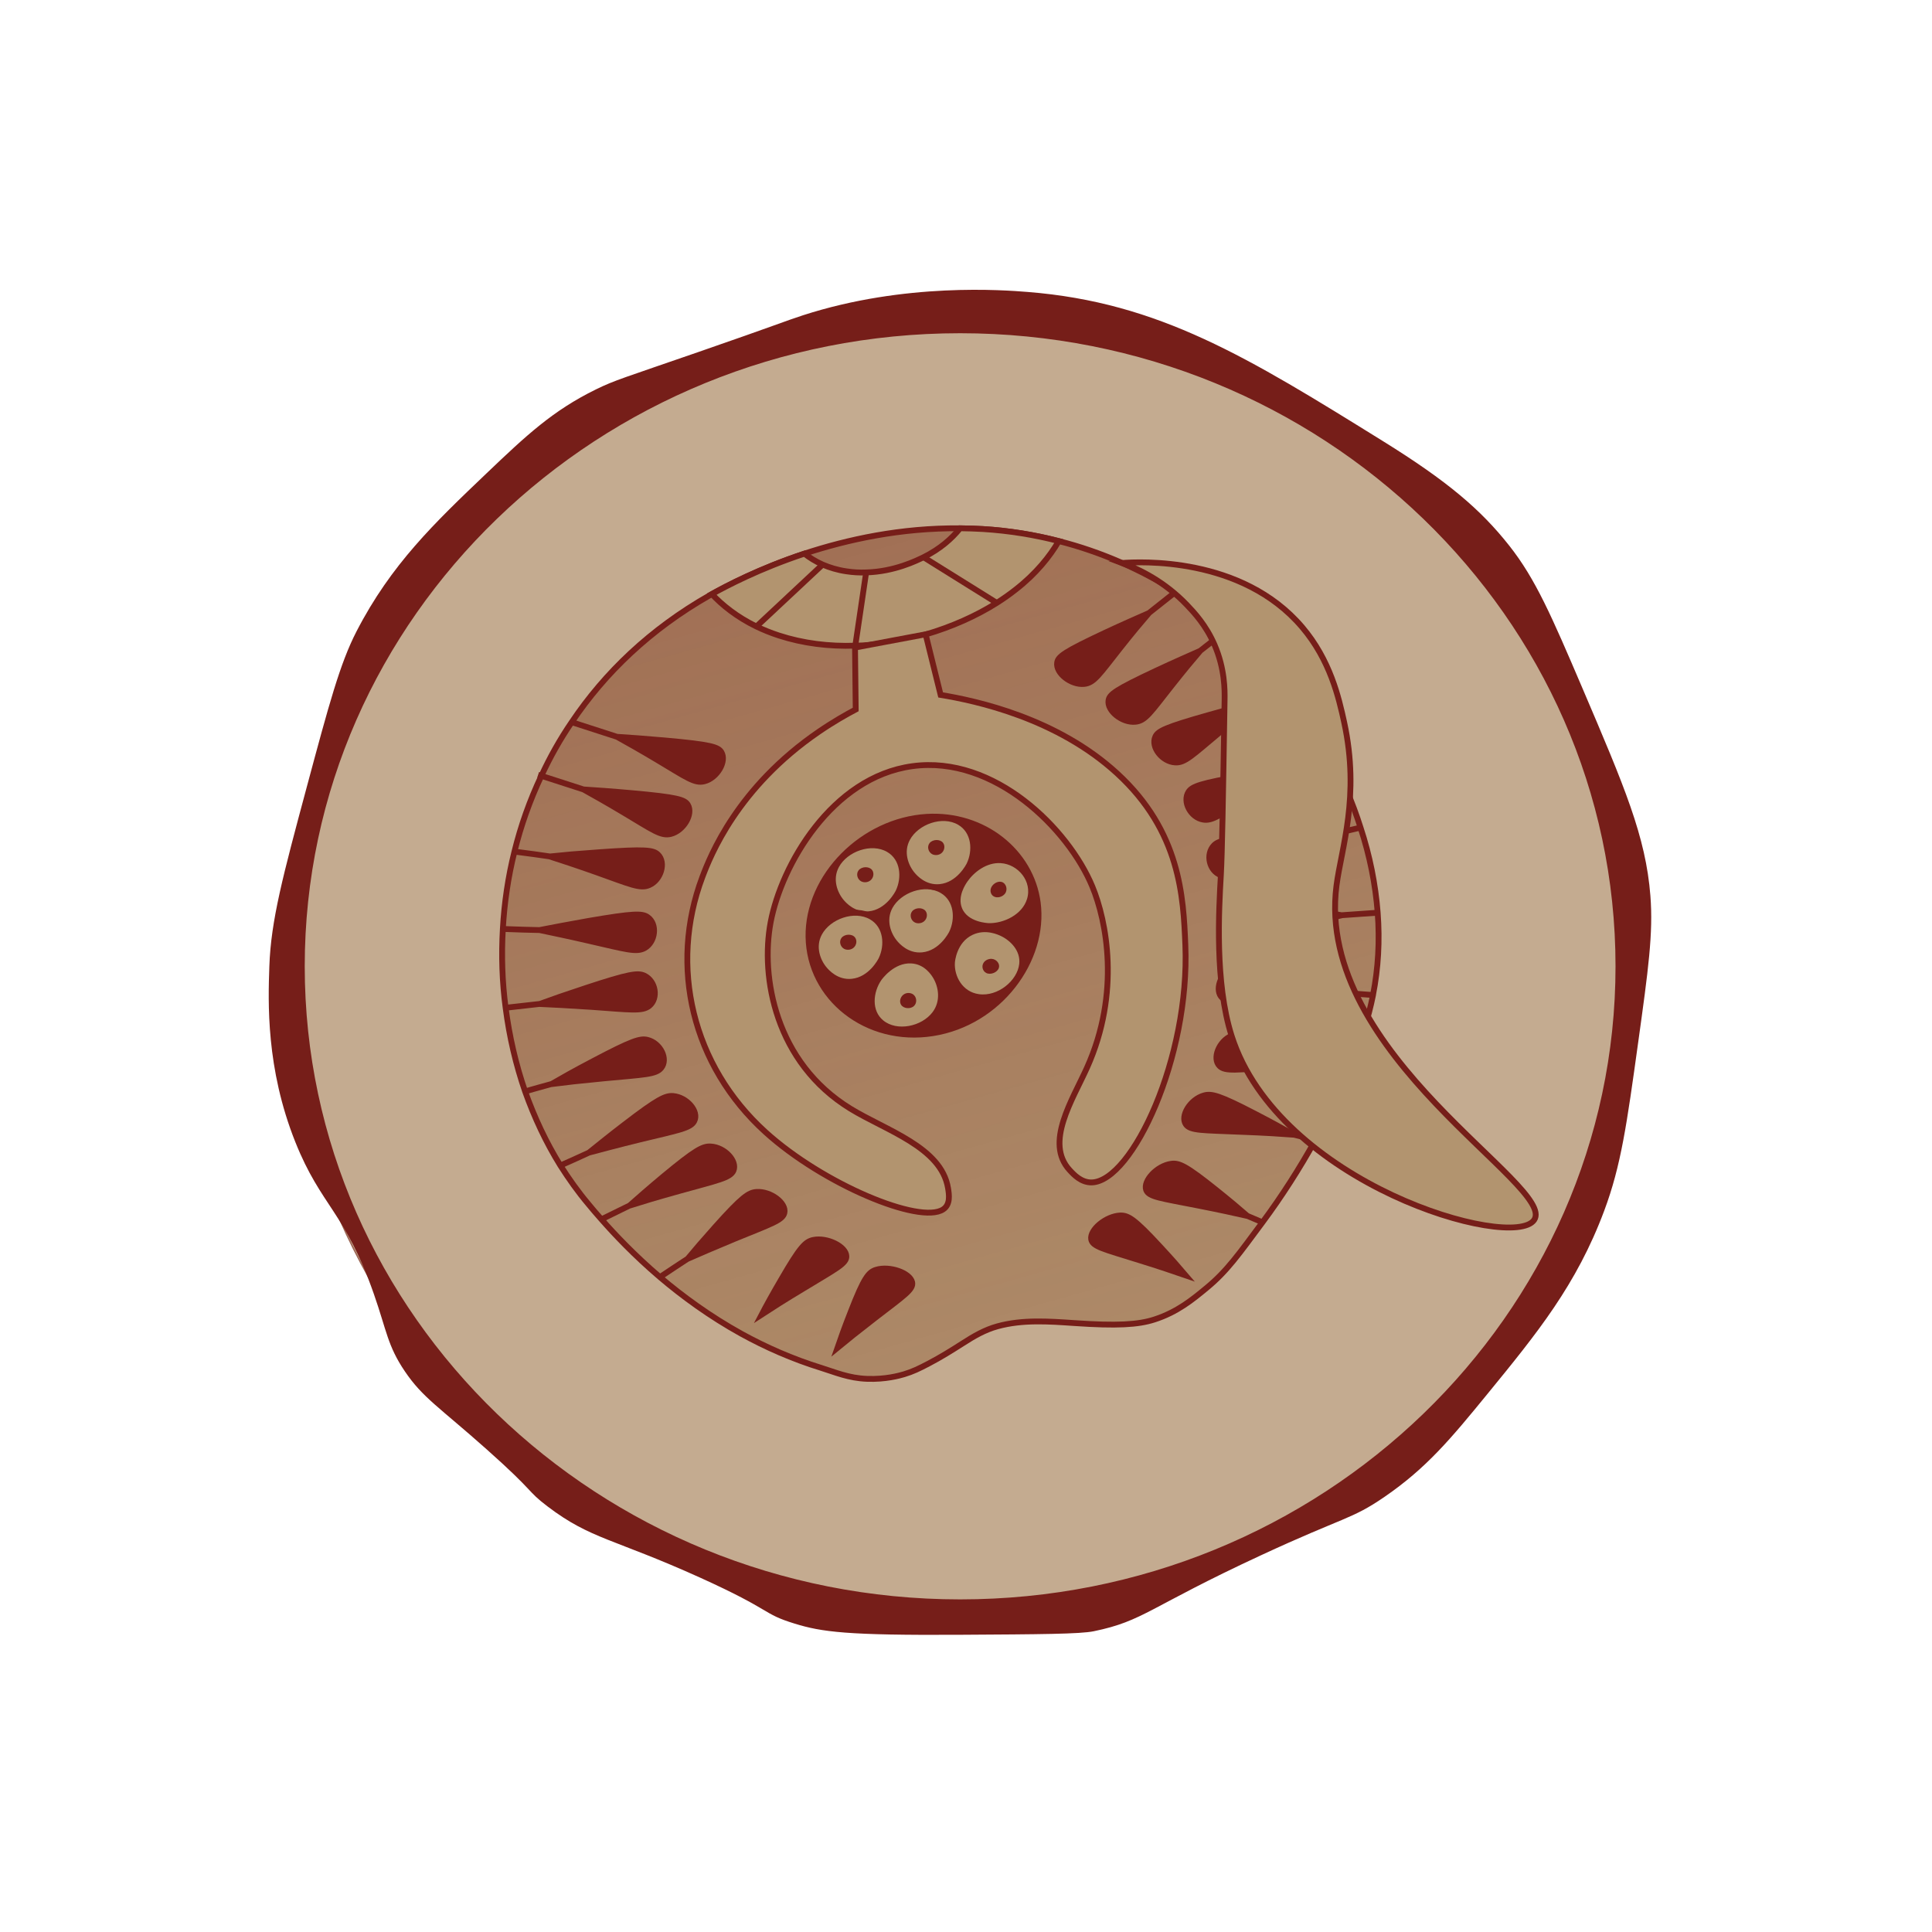 <svg width="140" height="140" viewBox="0 0 140 140" fill="none" xmlns="http://www.w3.org/2000/svg">
<path d="M69.574 117.179C96.512 117.179 118.349 96.066 118.349 70.022C118.349 43.978 96.512 22.865 69.574 22.865C42.637 22.865 20.8 43.978 20.8 70.022C20.8 96.066 42.637 117.179 69.574 117.179Z" fill="#C4AB90" stroke="#9E6655" stroke-width="0.105" stroke-miterlimit="10"/>
<path d="M99.832 66.137C99.674 64.088 99.261 62.009 98.589 59.969C98.017 58.146 97.238 56.353 96.285 54.625C95.368 52.959 94.288 51.357 93.063 49.843C91.839 48.329 90.457 46.907 88.951 45.619C87.79 44.619 86.534 43.692 85.215 42.871C82.646 41.256 79.802 39.993 76.725 39.208C74.96 38.753 73.126 38.453 71.228 38.338C70.67 38.304 70.128 38.287 69.575 38.283C65.279 38.241 61.392 39.097 58.293 40.118C55.02 41.204 52.628 42.469 51.582 43.05C51.522 43.087 51.462 43.126 51.401 43.154C47.13 45.588 43.823 48.761 41.43 52.33C40.576 53.58 39.847 54.88 39.23 56.22C38.389 58.001 37.739 59.84 37.279 61.71C36.816 63.56 36.543 65.441 36.438 67.316C36.328 69.24 36.389 71.158 36.64 73.029C36.91 75.12 37.382 77.151 38.05 79.086C38.725 80.981 39.573 82.792 40.609 84.459C41.228 85.432 41.893 86.371 42.627 87.24C42.851 87.516 43.17 87.895 43.581 88.357C44.531 89.437 45.953 90.95 47.819 92.542C49.461 93.936 51.438 95.386 53.732 96.654C55.479 97.616 57.409 98.472 59.505 99.121C60.514 99.433 61.487 99.867 62.833 99.916C64.163 99.965 65.181 99.682 65.508 99.584C66.15 99.39 66.587 99.176 67.286 98.811C68.141 98.365 68.962 97.855 69.774 97.335C70.575 96.82 71.358 96.363 72.284 96.108C74.098 95.608 76.016 95.75 77.869 95.876C80.915 96.085 82.471 95.999 83.656 95.615C85.321 95.074 86.412 94.174 87.449 93.316C88.919 92.102 89.765 90.887 91.484 88.573C92.866 86.712 94.171 84.678 95.323 82.6C96.323 80.825 97.201 79.02 97.913 77.258C98.621 75.468 99.167 73.732 99.494 72.114L99.492 72.105C99.876 70.169 99.987 68.168 99.832 66.137Z" fill="#B2946F" stroke="#761E19" stroke-width="0.422" stroke-miterlimit="10"/>
<path d="M99.832 66.137C99.674 64.088 99.261 62.009 98.589 59.969C98.017 58.146 97.238 56.353 96.285 54.625C95.368 52.959 94.288 51.357 93.063 49.843C91.839 48.329 90.457 46.907 88.951 45.619C87.79 44.619 86.534 43.692 85.215 42.871C82.646 41.256 79.802 39.993 76.725 39.208C74.96 38.753 73.126 38.453 71.228 38.338C70.67 38.304 70.128 38.287 69.575 38.283C65.279 38.241 61.392 39.097 58.293 40.118C55.02 41.204 52.628 42.469 51.582 43.05C51.522 43.087 51.462 43.126 51.401 43.154C47.13 45.588 43.823 48.761 41.43 52.33C40.576 53.58 39.847 54.88 39.23 56.22C38.389 58.001 37.739 59.84 37.279 61.71C36.816 63.56 36.543 65.441 36.438 67.316C36.328 69.24 36.389 71.158 36.64 73.029C36.91 75.12 37.382 77.151 38.05 79.086C38.725 80.981 39.573 82.792 40.609 84.459C41.228 85.432 41.893 86.371 42.627 87.24C42.851 87.516 43.17 87.895 43.581 88.357C44.531 89.437 45.953 90.95 47.819 92.542C49.461 93.936 51.438 95.386 53.732 96.654C55.479 97.616 57.409 98.472 59.505 99.121C60.514 99.433 61.487 99.867 62.833 99.916C64.163 99.965 65.181 99.682 65.508 99.584C66.15 99.39 66.587 99.176 67.286 98.811C68.141 98.365 68.962 97.855 69.774 97.335C70.575 96.82 71.358 96.363 72.284 96.108C74.098 95.608 76.016 95.75 77.869 95.876C80.915 96.085 82.471 95.999 83.656 95.615C85.321 95.074 86.412 94.174 87.449 93.316C88.919 92.102 89.765 90.887 91.484 88.573C92.866 86.712 94.171 84.678 95.323 82.6C96.323 80.825 97.201 79.02 97.913 77.258C98.621 75.468 99.167 73.732 99.494 72.114L99.492 72.105C99.876 70.169 99.987 68.168 99.832 66.137Z" fill="url(#paint0_linear_4819_341548)"/>
<path d="M76.724 39.208C76.073 40.322 75.085 41.562 73.599 42.722C73.176 43.056 72.71 43.386 72.23 43.689C70.725 44.639 68.96 45.423 67.081 45.973C65.78 46.34 64.412 46.611 63.047 46.725L63.009 46.731C62.659 46.763 62.319 46.785 61.978 46.787C60.08 46.855 58.19 46.621 56.435 46.049C55.84 45.856 55.307 45.635 54.812 45.398C53.379 44.7 52.332 43.848 51.582 43.049C52.628 42.468 55.019 41.203 58.293 40.118C58.652 40.404 59.087 40.678 59.608 40.911C60.113 41.127 60.679 41.305 61.338 41.401C61.822 41.474 62.3 41.501 62.758 41.48C64.815 41.427 66.432 40.616 66.924 40.379C68.113 39.786 68.963 39.04 69.574 38.281C70.127 38.287 70.669 38.303 71.227 38.336C73.125 38.453 74.959 38.753 76.724 39.208Z" fill="#B2946F" stroke="#761E19" stroke-width="0.422" stroke-miterlimit="10"/>
<path d="M59.612 40.91L54.815 45.396" stroke="#761E19" stroke-width="0.422" stroke-miterlimit="10"/>
<path d="M62.763 41.484L61.958 46.925" stroke="#761E19" stroke-width="0.422" stroke-miterlimit="10"/>
<path d="M66.92 40.377L72.228 43.685" stroke="#761E19" stroke-width="0.422" stroke-miterlimit="10"/>
<path d="M61.958 46.925C61.974 48.421 61.991 49.916 62.008 51.412C61.33 51.77 60.382 52.305 59.334 53.023C53.424 57.069 51.472 62.023 50.892 63.564C48.466 70.019 50.149 77.21 55.474 82.039C59.621 85.8 66.66 88.748 68.344 87.637C68.885 87.28 68.777 86.566 68.696 86.084C68.199 83.125 64.207 81.919 61.63 80.341C56.178 77 55.099 70.786 55.843 66.832C56.617 62.715 60.259 56.319 66.112 55.52C72.069 54.707 77.43 60.086 79.152 64.237C80.185 66.725 81.219 71.928 78.767 77.374C77.707 79.727 75.69 82.806 77.507 84.787C77.804 85.11 78.351 85.707 79.123 85.683C82.043 85.589 86.237 76.642 85.894 68.456C85.751 65.029 85.55 60.262 80.947 56.038C76.583 52.034 70.719 50.777 68.162 50.357C67.799 48.892 67.436 47.429 67.074 45.965C65.37 46.286 63.663 46.606 61.958 46.925Z" fill="#B2946F" stroke="#761E19" stroke-width="0.422" stroke-miterlimit="10"/>
<path d="M41.425 52.33C43.616 53.037 43.616 53.037 44.711 53.392C45.578 53.447 46.793 53.532 48.245 53.662C51.499 53.955 52.047 54.126 52.273 54.502C52.681 55.181 51.96 56.383 51.04 56.615C50.335 56.793 49.756 56.34 47.613 55.06C46.388 54.329 45.37 53.757 44.711 53.392C43.616 53.037 43.616 53.037 41.425 52.33Z" fill="#761E19" stroke="#761E19" stroke-width="0.422" stroke-miterlimit="10"/>
<path d="M75.197 65.404C75.75 69.575 72.394 74.116 67.582 74.87C62.8 75.62 58.655 72.301 58.587 67.888C58.519 63.477 62.547 59.471 67.152 59.191C71.262 58.941 74.709 61.727 75.197 65.404Z" fill="#761E19" stroke="#761E19" stroke-width="0.422" stroke-miterlimit="10"/>
<path d="M60.608 62.722C60.065 63.72 60.485 64.783 60.985 65.365C61.14 65.544 61.838 66.357 62.965 66.249C64.355 66.115 65.064 64.707 65.1 64.631C65.584 63.632 65.499 62.188 64.38 61.545C63.131 60.829 61.272 61.503 60.608 62.722Z" fill="#B2946F" stroke="#761E19" stroke-width="0.422" stroke-miterlimit="10"/>
<path d="M62.218 63.065C62.013 63.325 62.126 63.734 62.422 63.875C62.603 63.962 62.868 63.955 63.063 63.806C63.317 63.612 63.358 63.248 63.189 63.035C62.969 62.761 62.44 62.785 62.218 63.065Z" fill="#761E19"/>
<path d="M59.374 67.612C58.831 68.61 59.251 69.673 59.751 70.254C59.906 70.434 60.605 71.247 61.731 71.139C63.121 71.005 63.83 69.597 63.866 69.521C64.35 68.522 64.266 67.078 63.146 66.435C61.897 65.72 60.038 66.394 59.374 67.612Z" fill="#B2946F" stroke="#761E19" stroke-width="0.422" stroke-miterlimit="10"/>
<path d="M60.983 67.957C60.778 68.216 60.892 68.625 61.187 68.767C61.368 68.854 61.634 68.846 61.828 68.698C62.082 68.503 62.124 68.139 61.954 67.926C61.736 67.651 61.205 67.676 60.983 67.957Z" fill="#761E19"/>
<path d="M64.485 65.694C63.942 66.692 64.362 67.755 64.862 68.337C65.017 68.516 65.715 69.329 66.842 69.221C68.231 69.087 68.941 67.679 68.977 67.603C69.461 66.605 69.376 65.16 68.257 64.517C67.008 63.802 65.148 64.476 64.485 65.694Z" fill="#B2946F" stroke="#761E19" stroke-width="0.422" stroke-miterlimit="10"/>
<path d="M66.095 66.039C65.89 66.298 66.003 66.707 66.299 66.849C66.48 66.936 66.745 66.928 66.94 66.78C67.194 66.585 67.235 66.221 67.066 66.008C66.846 65.733 66.316 65.758 66.095 66.039Z" fill="#761E19"/>
<path d="M65.751 60.752C65.208 61.749 65.628 62.812 66.128 63.394C66.283 63.574 66.981 64.386 68.107 64.278C69.497 64.144 70.206 62.736 70.243 62.66C70.726 61.662 70.642 60.217 69.523 59.575C68.273 58.858 66.414 59.532 65.751 60.752Z" fill="#B2946F" stroke="#761E19" stroke-width="0.422" stroke-miterlimit="10"/>
<path d="M67.36 61.094C67.155 61.354 67.269 61.763 67.564 61.905C67.746 61.992 68.011 61.984 68.205 61.836C68.459 61.641 68.5 61.277 68.331 61.064C68.112 60.79 67.582 60.815 67.36 61.094Z" fill="#761E19"/>
<path d="M72.528 62.335C71.385 62.261 70.406 63.071 69.934 63.753C69.788 63.964 69.131 64.917 69.51 65.873C69.978 67.053 71.578 67.104 71.664 67.106C72.793 67.126 74.241 66.459 74.625 65.202C75.055 63.799 73.925 62.425 72.528 62.335Z" fill="#B2946F" stroke="#761E19" stroke-width="0.422" stroke-miterlimit="10"/>
<path d="M72.565 63.904C72.252 63.828 71.864 64.096 71.79 64.417C71.745 64.615 71.816 64.847 72.014 64.959C72.272 65.105 72.652 64.992 72.828 64.753C73.054 64.446 72.902 63.985 72.565 63.904Z" fill="#761E19"/>
<path d="M67.743 73.475C68.437 72.554 68.203 71.429 67.812 70.774C67.691 70.571 67.145 69.656 66.03 69.602C64.654 69.535 63.73 70.844 63.682 70.915C63.046 71.845 62.89 73.306 63.874 74.11C64.972 75.007 66.895 74.6 67.743 73.475Z" fill="#B2946F" stroke="#761E19" stroke-width="0.422" stroke-miterlimit="10"/>
<path d="M66.232 72.897C66.475 72.667 66.432 72.24 66.167 72.056C66.004 71.943 65.745 71.911 65.531 72.033C65.251 72.191 65.151 72.549 65.282 72.788C65.449 73.094 65.97 73.146 66.232 72.897Z" fill="#761E19"/>
<path d="M74.067 69.877C74.189 68.795 73.359 67.993 72.645 67.648C72.424 67.541 71.427 67.06 70.387 67.551C69.105 68.159 68.988 69.666 68.984 69.747C68.919 70.808 69.581 72.07 70.914 72.251C72.402 72.454 73.918 71.2 74.067 69.877Z" fill="#B2946F" stroke="#761E19" stroke-width="0.422" stroke-miterlimit="10"/>
<path d="M72.382 70.135C72.476 69.831 72.203 69.505 71.861 69.482C71.652 69.468 71.4 69.567 71.272 69.769C71.106 70.031 71.213 70.372 71.461 70.503C71.782 70.672 72.281 70.463 72.382 70.135Z" fill="#761E19"/>
<path d="M45.617 87.359C44.795 87.762 44.598 87.858 43.58 88.358C44.598 87.858 44.795 87.762 45.617 87.359C46.434 87.102 47.706 86.721 49.286 86.283C52.041 85.517 52.912 85.358 53.15 84.829C53.442 84.137 52.517 83.131 51.496 83.079C50.925 83.046 50.4 83.318 48.079 85.241C47.048 86.101 46.21 86.835 45.617 87.359Z" fill="#761E19"/>
<path d="M45.617 87.359C44.795 87.762 44.598 87.858 43.58 88.358C44.598 87.858 44.795 87.762 45.617 87.359ZM45.617 87.359C46.434 87.102 47.706 86.721 49.286 86.283C52.041 85.517 52.912 85.358 53.15 84.829C53.442 84.137 52.517 83.131 51.496 83.079C50.925 83.046 50.4 83.318 48.079 85.241C47.048 86.101 46.21 86.835 45.617 87.359Z" stroke="#761E19" stroke-width="0.422" stroke-miterlimit="10"/>
<path d="M42.679 83.522C41.842 83.908 41.644 83.996 40.607 84.459C41.644 83.995 41.842 83.908 42.679 83.522C43.502 83.304 44.793 82.957 46.392 82.565C49.188 81.89 50.062 81.751 50.313 81.23C50.66 80.549 49.796 79.515 48.782 79.422C48.223 79.379 47.68 79.624 45.259 81.484C44.172 82.313 43.303 83.023 42.679 83.522Z" fill="#761E19"/>
<path d="M42.679 83.522C41.842 83.908 41.644 83.996 40.607 84.459C41.644 83.995 41.842 83.908 42.679 83.522ZM42.679 83.522C43.502 83.304 44.793 82.957 46.392 82.565C49.188 81.89 50.062 81.751 50.313 81.23C50.66 80.549 49.796 79.515 48.782 79.422C48.223 79.379 47.68 79.624 45.259 81.484C44.172 82.313 43.303 83.023 42.679 83.522Z" stroke="#761E19" stroke-width="0.422" stroke-miterlimit="10"/>
<path d="M39.957 78.552C39.148 78.778 38.882 78.846 38.049 79.087C38.882 78.846 39.148 78.777 39.957 78.552C40.809 78.444 42.143 78.296 43.79 78.139C46.659 77.869 47.539 77.865 47.916 77.383C48.427 76.755 47.873 75.588 46.917 75.352C46.398 75.225 45.807 75.4 42.975 76.895C41.717 77.555 40.684 78.133 39.957 78.552Z" fill="#761E19"/>
<path d="M39.957 78.552C39.148 78.778 38.882 78.846 38.049 79.087C38.882 78.846 39.148 78.777 39.957 78.552ZM39.957 78.552C40.809 78.444 42.143 78.296 43.79 78.139C46.659 77.869 47.539 77.865 47.916 77.383C48.427 76.755 47.873 75.588 46.917 75.352C46.398 75.225 45.807 75.4 42.975 76.895C41.717 77.555 40.684 78.133 39.957 78.552Z" stroke="#761E19" stroke-width="0.422" stroke-miterlimit="10"/>
<path d="M39.097 72.75C38.115 72.866 37.908 72.887 36.638 73.027C37.908 72.887 38.115 72.866 39.097 72.75C39.945 72.789 41.258 72.856 42.88 72.965C45.699 73.166 46.535 73.304 47.052 72.888C47.722 72.343 47.522 71.085 46.688 70.696C46.222 70.484 45.602 70.556 42.466 71.592C41.073 72.05 39.909 72.455 39.097 72.75Z" fill="#761E19"/>
<path d="M39.097 72.75C38.115 72.866 37.908 72.887 36.638 73.027C37.908 72.887 38.115 72.866 39.097 72.75ZM39.097 72.75C39.945 72.789 41.258 72.856 42.88 72.965C45.699 73.166 46.535 73.304 47.052 72.888C47.722 72.343 47.522 71.085 46.688 70.696C46.222 70.484 45.602 70.556 42.466 71.592C41.073 72.05 39.909 72.455 39.097 72.75Z" stroke="#761E19" stroke-width="0.422" stroke-miterlimit="10"/>
<path d="M39.094 67.396C38.065 67.374 37.907 67.368 36.438 67.315C37.906 67.369 38.064 67.374 39.094 67.396C39.896 67.567 41.144 67.819 42.67 68.174C45.352 68.784 46.114 69.039 46.722 68.697C47.498 68.252 47.65 66.971 46.944 66.465C46.546 66.175 45.94 66.169 42.642 66.735C41.179 66.99 39.951 67.231 39.094 67.396Z" fill="#761E19"/>
<path d="M39.094 67.396C38.065 67.374 37.907 67.368 36.438 67.315C37.906 67.369 38.064 67.374 39.094 67.396ZM39.094 67.396C39.896 67.567 41.144 67.819 42.67 68.174C45.352 68.784 46.114 69.039 46.722 68.697C47.498 68.252 47.65 66.971 46.944 66.465C46.546 66.175 45.94 66.169 42.642 66.735C41.179 66.99 39.951 67.231 39.094 67.396Z" stroke="#761E19" stroke-width="0.422" stroke-miterlimit="10"/>
<path d="M39.83 62.058C38.834 61.915 38.673 61.89 37.278 61.709C38.673 61.89 38.834 61.915 39.83 62.058C40.59 62.304 41.765 62.691 43.196 63.196C45.695 64.085 46.391 64.427 47.045 64.137C47.898 63.768 48.277 62.502 47.678 61.922C47.341 61.594 46.75 61.517 43.43 61.757C41.945 61.861 40.698 61.968 39.83 62.058Z" fill="#761E19"/>
<path d="M39.83 62.058C38.834 61.915 38.673 61.89 37.278 61.709C38.673 61.89 38.834 61.915 39.83 62.058ZM39.83 62.058C40.59 62.304 41.765 62.691 43.196 63.196C45.695 64.085 46.391 64.427 47.045 64.137C47.898 63.768 48.277 62.502 47.678 61.922C47.341 61.594 46.75 61.517 43.43 61.757C41.945 61.861 40.698 61.968 39.83 62.058Z" stroke="#761E19" stroke-width="0.422" stroke-miterlimit="10"/>
<path d="M38.995 56.145C41.186 56.852 41.186 56.852 42.281 57.206C43.148 57.261 44.363 57.346 45.814 57.477C49.069 57.769 49.617 57.94 49.843 58.317C50.251 58.995 49.53 60.198 48.609 60.43C47.905 60.608 47.326 60.154 45.182 58.875C43.958 58.144 42.94 57.571 42.281 57.206C41.187 56.852 41.187 56.852 38.995 56.145Z" fill="#761E19" stroke="#761E19" stroke-width="0.422" stroke-miterlimit="10"/>
<path d="M66.098 92.915C65.944 92.231 64.458 91.705 63.478 92.015C62.937 92.182 62.604 92.599 61.661 95.025C61.231 96.116 60.904 97.026 60.684 97.668C61.282 97.173 62.235 96.412 63.428 95.489C65.505 93.884 66.215 93.44 66.098 92.915Z" fill="#761E19" stroke="#761E19" stroke-width="0.422" stroke-miterlimit="10"/>
<path d="M61.331 91.026C61.306 90.322 59.942 89.643 58.933 89.85C58.359 89.974 57.981 90.35 56.619 92.702C56.01 93.741 55.523 94.626 55.194 95.257C55.866 94.818 56.936 94.136 58.266 93.339C60.584 91.93 61.359 91.564 61.331 91.026Z" fill="#761E19" stroke="#761E19" stroke-width="0.422" stroke-miterlimit="10"/>
<path d="M49.819 91.221C49.027 91.736 48.884 91.834 47.818 92.544C48.884 91.834 49.028 91.736 49.819 91.221C50.585 90.885 51.785 90.368 53.273 89.751C55.879 88.686 56.722 88.426 56.84 87.885C56.999 87.184 55.856 86.307 54.826 86.373C54.253 86.409 53.774 86.732 51.855 88.875C50.996 89.836 50.3 90.646 49.819 91.221Z" fill="#761E19"/>
<path d="M49.819 91.221C49.027 91.736 48.884 91.834 47.818 92.544C48.884 91.834 49.028 91.736 49.819 91.221ZM49.819 91.221C50.585 90.885 51.785 90.368 53.273 89.751C55.879 88.686 56.722 88.426 56.84 87.885C56.999 87.184 55.856 86.307 54.826 86.373C54.253 86.409 53.774 86.732 51.855 88.875C50.996 89.836 50.3 90.646 49.819 91.221Z" stroke="#761E19" stroke-width="0.422" stroke-miterlimit="10"/>
<path d="M83.259 44.42C84.001 43.835 84.119 43.74 85.214 42.871C84.119 43.74 84.001 43.835 83.259 44.42C82.469 44.769 81.357 45.254 80.051 45.864C77.123 47.237 76.673 47.575 76.606 48.011C76.482 48.775 77.612 49.653 78.559 49.561C79.285 49.492 79.655 48.876 81.173 46.956C82.037 45.859 82.777 44.985 83.259 44.42Z" fill="#761E19"/>
<path d="M83.259 44.42C84.001 43.835 84.119 43.74 85.214 42.871C84.119 43.74 84.001 43.835 83.259 44.42ZM83.259 44.42C82.469 44.769 81.357 45.254 80.051 45.864C77.123 47.237 76.673 47.575 76.606 48.011C76.482 48.775 77.612 49.653 78.559 49.561C79.285 49.492 79.655 48.876 81.173 46.956C82.037 45.859 82.777 44.985 83.259 44.42Z" stroke="#761E19" stroke-width="0.422" stroke-miterlimit="10"/>
<path d="M96.372 77.07C97.055 77.153 97.35 77.186 97.913 77.258C97.35 77.186 97.055 77.153 96.372 77.07C95.619 76.785 94.56 76.389 93.256 75.933C90.367 74.909 89.765 74.843 89.244 75.055C88.317 75.454 87.831 76.707 88.372 77.247C88.788 77.66 89.663 77.52 92.539 77.308C94.179 77.191 95.51 77.119 96.372 77.07Z" fill="#761E19"/>
<path d="M96.372 77.07C97.055 77.153 97.35 77.186 97.913 77.258C97.35 77.186 97.055 77.153 96.372 77.07ZM96.372 77.07C95.619 76.785 94.56 76.389 93.256 75.933C90.367 74.909 89.765 74.843 89.244 75.055C88.317 75.454 87.831 76.707 88.372 77.247C88.788 77.66 89.663 77.52 92.539 77.308C94.179 77.191 95.51 77.119 96.372 77.07Z" stroke="#761E19" stroke-width="0.422" stroke-miterlimit="10"/>
<path d="M99.491 72.103C97.775 71.979 97.655 71.968 96.576 71.885C95.813 71.62 94.719 71.25 93.396 70.846C90.431 69.929 89.831 69.872 89.325 70.103C88.414 70.528 87.996 71.791 88.574 72.315C89.014 72.715 89.883 72.538 92.747 72.239C94.391 72.063 95.718 71.954 96.576 71.885C96.982 71.917 97.389 71.948 97.798 71.979C98.365 72.022 98.929 72.063 99.491 72.103Z" fill="#761E19" stroke="#761E19" stroke-width="0.422" stroke-miterlimit="10"/>
<path d="M97.239 66.319C98.255 66.245 98.438 66.238 99.831 66.138C98.438 66.238 98.255 66.246 97.239 66.319C96.389 66.174 95.217 65.988 93.778 65.786C90.581 65.339 89.969 65.382 89.513 65.681C88.723 66.214 88.65 67.494 89.356 67.912C89.905 68.238 90.716 67.943 93.505 67.23C95.09 66.821 96.399 66.511 97.239 66.319Z" fill="#761E19"/>
<path d="M97.239 66.319C98.255 66.245 98.438 66.238 99.831 66.138C98.438 66.238 98.255 66.246 97.239 66.319ZM97.239 66.319C96.389 66.174 95.217 65.988 93.778 65.786C90.581 65.339 89.969 65.382 89.513 65.681C88.723 66.214 88.65 67.494 89.356 67.912C89.905 68.238 90.716 67.943 93.505 67.23C95.09 66.821 96.399 66.511 97.239 66.319Z" stroke="#761E19" stroke-width="0.422" stroke-miterlimit="10"/>
<path d="M95.842 60.617C96.885 60.376 97.025 60.336 98.589 59.969C97.025 60.336 96.886 60.376 95.842 60.617C94.973 60.611 93.739 60.628 92.257 60.664C88.93 60.761 88.331 60.897 87.975 61.25C87.334 61.897 87.635 63.131 88.467 63.415C89.093 63.641 89.833 63.222 92.39 62.088C93.86 61.444 95.061 60.937 95.842 60.617Z" fill="#761E19"/>
<path d="M95.842 60.617C96.885 60.376 97.025 60.336 98.589 59.969C97.025 60.336 96.886 60.376 95.842 60.617ZM95.842 60.617C94.973 60.611 93.739 60.628 92.257 60.664C88.93 60.761 88.331 60.897 87.975 61.25C87.334 61.897 87.635 63.131 88.467 63.415C89.093 63.641 89.833 63.222 92.39 62.088C93.86 61.444 95.061 60.937 95.842 60.617Z" stroke="#761E19" stroke-width="0.422" stroke-miterlimit="10"/>
<path d="M93.813 55.62C94.77 55.237 94.918 55.175 96.284 54.625C94.918 55.176 94.769 55.237 93.813 55.62C92.951 55.748 91.714 55.931 90.252 56.187C86.955 56.762 86.396 56.98 86.126 57.379C85.666 58.096 86.284 59.244 87.187 59.391C87.876 59.512 88.5 59.013 90.757 57.545C92.052 56.705 93.125 56.042 93.813 55.62Z" fill="#761E19"/>
<path d="M93.813 55.62C94.77 55.237 94.918 55.175 96.284 54.625C94.918 55.176 94.769 55.237 93.813 55.62ZM93.813 55.62C92.951 55.748 91.714 55.931 90.252 56.187C86.955 56.762 86.396 56.98 86.126 57.379C85.666 58.096 86.284 59.244 87.187 59.391C87.876 59.512 88.5 59.013 90.757 57.545C92.052 56.705 93.125 56.042 93.813 55.62Z" stroke="#761E19" stroke-width="0.422" stroke-miterlimit="10"/>
<path d="M91.096 50.871C91.902 50.452 92.097 50.346 93.063 49.844C92.098 50.346 91.902 50.452 91.096 50.871C90.246 51.084 89.055 51.396 87.629 51.801C84.433 52.702 83.907 52.972 83.719 53.388C83.382 54.135 84.21 55.194 85.153 55.248C85.857 55.299 86.393 54.735 88.396 53.064C89.529 52.111 90.484 51.359 91.096 50.871Z" fill="#761E19"/>
<path d="M91.096 50.871C91.902 50.452 92.097 50.346 93.063 49.844C92.098 50.346 91.902 50.452 91.096 50.871ZM91.096 50.871C90.246 51.084 89.055 51.396 87.629 51.801C84.433 52.702 83.907 52.972 83.719 53.388C83.382 54.135 84.21 55.194 85.153 55.248C85.857 55.299 86.393 54.735 88.396 53.064C89.529 52.111 90.484 51.359 91.096 50.871Z" stroke="#761E19" stroke-width="0.422" stroke-miterlimit="10"/>
<path d="M86.968 47.162C87.723 46.576 87.827 46.482 88.95 45.619C87.827 46.483 87.723 46.576 86.968 47.162C86.177 47.512 85.078 47.994 83.774 48.603C80.846 49.977 80.395 50.314 80.328 50.75C80.204 51.514 81.336 52.403 82.281 52.301C83.008 52.232 83.377 51.615 84.895 49.695C85.76 48.601 86.485 47.728 86.968 47.162Z" fill="#761E19"/>
<path d="M86.968 47.162C87.723 46.576 87.827 46.482 88.95 45.619C87.827 46.483 87.723 46.576 86.968 47.162ZM86.968 47.162C86.177 47.512 85.078 47.994 83.774 48.603C80.846 49.977 80.395 50.314 80.328 50.75C80.204 51.514 81.336 52.403 82.281 52.301C83.008 52.232 83.377 51.615 84.895 49.695C85.76 48.601 86.485 47.728 86.968 47.162Z" stroke="#761E19" stroke-width="0.422" stroke-miterlimit="10"/>
<path d="M82.546 91.313C84.007 91.764 85.172 92.163 85.921 92.421C85.475 91.896 84.827 91.159 84.012 90.282C82.21 88.332 81.749 88.061 81.172 88.079C80.139 88.126 78.957 89.114 79.072 89.804C79.165 90.341 79.98 90.511 82.546 91.313Z" fill="#761E19" stroke="#761E19" stroke-width="0.422" stroke-miterlimit="10"/>
<path d="M90.401 88.113C90.892 88.321 91.145 88.429 91.482 88.573C91.146 88.429 90.892 88.32 90.401 88.113C89.857 87.642 89.075 86.983 88.105 86.207C85.94 84.475 85.433 84.249 84.867 84.333C83.835 84.477 82.826 85.565 83.055 86.229C83.249 86.743 84.102 86.82 86.814 87.357C88.361 87.66 89.598 87.931 90.401 88.113Z" fill="#761E19"/>
<path d="M90.401 88.113C90.892 88.321 91.145 88.429 91.482 88.573C91.146 88.429 90.892 88.32 90.401 88.113ZM90.401 88.113C89.857 87.642 89.075 86.983 88.105 86.207C85.94 84.475 85.433 84.249 84.867 84.333C83.835 84.477 82.826 85.565 83.055 86.229C83.249 86.743 84.102 86.82 86.814 87.357C88.361 87.66 89.598 87.931 90.401 88.113Z" stroke="#761E19" stroke-width="0.422" stroke-miterlimit="10"/>
<path d="M93.753 82.223C94.437 82.393 94.722 82.457 95.323 82.601C94.722 82.458 94.437 82.394 93.753 82.223C93.079 81.849 92.132 81.32 90.965 80.719C88.356 79.362 87.782 79.224 87.24 79.382C86.243 79.665 85.513 80.868 85.931 81.474C86.251 81.94 87.126 81.897 89.973 82.018C91.6 82.077 92.916 82.163 93.753 82.223Z" fill="#761E19"/>
<path d="M93.753 82.223C94.437 82.393 94.722 82.457 95.323 82.601C94.722 82.458 94.437 82.394 93.753 82.223ZM93.753 82.223C93.079 81.849 92.132 81.32 90.965 80.719C88.356 79.362 87.782 79.224 87.24 79.382C86.243 79.665 85.513 80.868 85.931 81.474C86.251 81.94 87.126 81.897 89.973 82.018C91.6 82.077 92.916 82.163 93.753 82.223Z" stroke="#761E19" stroke-width="0.422" stroke-miterlimit="10"/>
<path d="M81.312 40.795C82.609 41.273 84.404 42.161 86.004 43.832C86.529 44.382 87.391 45.298 88.011 46.731C88.76 48.465 88.751 50.019 88.739 50.72C88.618 58.135 88.557 61.842 88.468 63.413C88.323 65.94 88.021 71.205 89.245 75.055C92.661 85.797 109.602 90.672 111.169 88.407C112.875 85.942 95.257 76.477 96.847 64.174C97.195 61.482 98.571 57.708 97.403 52.338C97.014 50.551 96.394 47.839 94.357 45.443C89.978 40.294 82.549 40.707 81.312 40.795Z" fill="#B2946F" stroke="#761E19" stroke-width="0.422" stroke-miterlimit="10"/>
<path d="M69.574 118.462C61.358 118.511 59.558 118.262 57.578 117.652C55.18 116.913 56.075 116.74 50.75 114.329C44.45 111.478 42.818 111.547 39.676 109.16C38.122 107.98 38.86 108.22 35.246 105.007C31.794 101.938 30.636 101.288 29.34 99.377C28.081 97.519 28.022 96.431 27.092 93.769C25.011 87.809 23.273 87.441 21.404 82.764C19.263 77.409 19.429 72.61 19.518 70.022C19.632 66.7 20.499 63.472 22.234 57.014C23.835 51.055 24.636 48.075 25.833 45.755C28.342 40.892 31.481 37.9 35.245 34.31C38.161 31.529 40.052 29.756 43.182 28.218C44.538 27.552 45.237 27.368 50.568 25.522C56.301 23.537 56.947 23.247 58.187 22.846C65.585 20.452 72.763 21.021 74.466 21.156C84.017 21.913 90.44 25.9 100.225 31.973C104.905 34.877 107.308 36.932 109.369 39.544C111.269 41.951 112.43 44.629 114.676 49.886C117.73 57.039 119.258 60.616 119.594 64.913C119.807 67.628 119.441 70.263 118.709 75.532C117.883 81.484 117.47 84.459 116.251 87.725C114.241 93.111 111.372 96.622 107.795 100.999C105.124 104.267 103.372 106.378 100.322 108.472C97.926 110.118 97.449 109.884 91.376 112.701C83.192 116.495 82.912 117.45 79.264 118.205C78.275 118.411 75.375 118.428 69.574 118.462ZM69.574 24.147C43.386 24.147 22.082 44.726 22.082 70.022C22.082 95.318 43.386 115.898 69.574 115.898C95.761 115.898 117.067 95.318 117.067 70.022C117.067 44.726 95.761 24.147 69.574 24.147Z" fill="#761E19"/>
<defs>
<linearGradient id="paint0_linear_4819_341548" x1="6.053" y1="-151.173" x2="83.392" y2="123.009" gradientUnits="userSpaceOnUse">
<stop stop-color="#7C1F1A"/>
<stop offset="1" stop-color="#7A1F1A" stop-opacity="0"/>
</linearGradient>
</defs>
</svg>
